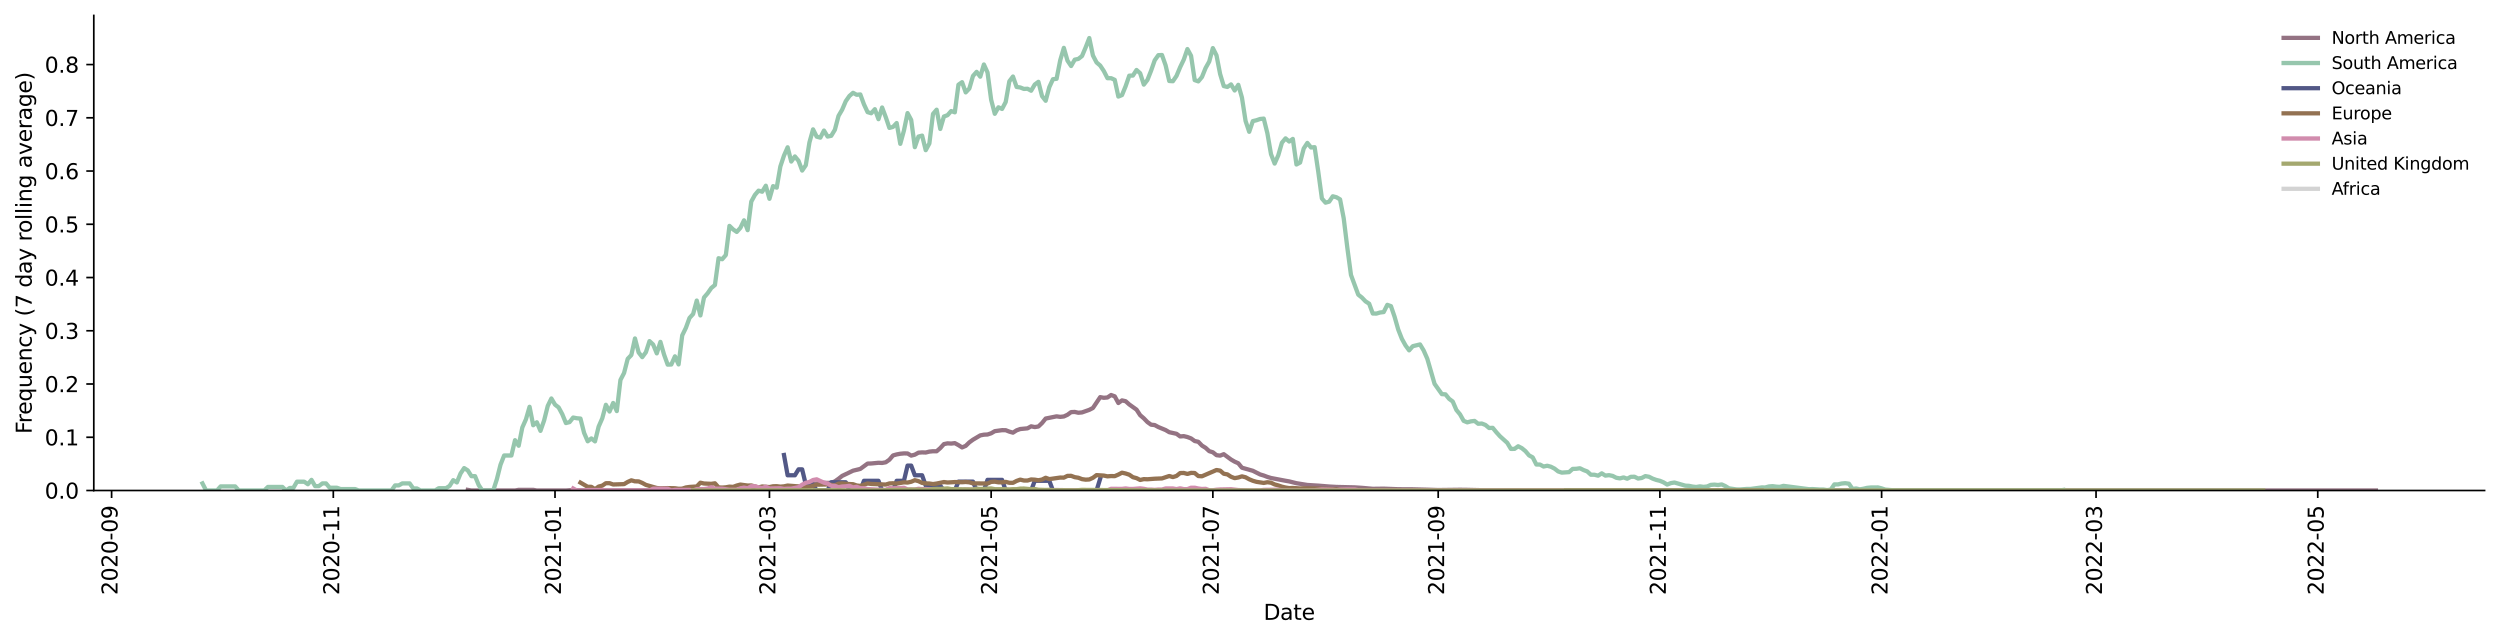 <?xml version="1.0" encoding="utf-8" standalone="no"?>
<!DOCTYPE svg PUBLIC "-//W3C//DTD SVG 1.1//EN"
  "http://www.w3.org/Graphics/SVG/1.1/DTD/svg11.dtd">
<svg xmlns:xlink="http://www.w3.org/1999/xlink" width="1166.981pt" height="298.621pt" viewBox="0 0 1166.981 298.621" xmlns="http://www.w3.org/2000/svg" version="1.1">
 <defs>
  <style type="text/css">*{stroke-linejoin: round; stroke-linecap: butt}</style>
 </defs>
 <g id="figure_1">
  <g id="patch_1">
   <path d="M 0 298.621 
L 1166.981 298.621 
L 1166.981 0 
L 0 0 
z
" style="fill: #ffffff"/>
  </g>
  <g id="axes_1">
   <g id="patch_2">
    <path d="M 43.781 228.96 
L 1159.781 228.96 
L 1159.781 7.2 
L 43.781 7.2 
z
" style="fill: #ffffff"/>
   </g>
   <g id="matplotlib.axis_1">
    <g id="xtick_1">
     <g id="line2d_1">
      <defs>
       <path id="md2ea50bc68" d="M 0 0 
L 0 3.5 
" style="stroke: #000000; stroke-width: 0.8"/>
      </defs>
      <g>
       <use xlink:href="#md2ea50bc68" x="52.094" y="228.96" style="stroke: #000000; stroke-width: 0.8"/>
      </g>
     </g>
     <g id="text_1">
      <!-- 2020-09 -->
      <g transform="translate(54.854 277.743)rotate(-90)scale(0.1 -0.1)">
       <defs>
        <path id="DejaVuSans-32" d="M 1228 531 
L 3431 531 
L 3431 0 
L 469 0 
L 469 531 
Q 828 903 1448 1529 
Q 2069 2156 2228 2338 
Q 2531 2678 2651 2914 
Q 2772 3150 2772 3378 
Q 2772 3750 2511 3984 
Q 2250 4219 1831 4219 
Q 1534 4219 1204 4116 
Q 875 4013 500 3803 
L 500 4441 
Q 881 4594 1212 4672 
Q 1544 4750 1819 4750 
Q 2544 4750 2975 4387 
Q 3406 4025 3406 3419 
Q 3406 3131 3298 2873 
Q 3191 2616 2906 2266 
Q 2828 2175 2409 1742 
Q 1991 1309 1228 531 
z
" transform="scale(0.016)"/>
        <path id="DejaVuSans-30" d="M 2034 4250 
Q 1547 4250 1301 3770 
Q 1056 3291 1056 2328 
Q 1056 1369 1301 889 
Q 1547 409 2034 409 
Q 2525 409 2770 889 
Q 3016 1369 3016 2328 
Q 3016 3291 2770 3770 
Q 2525 4250 2034 4250 
z
M 2034 4750 
Q 2819 4750 3233 4129 
Q 3647 3509 3647 2328 
Q 3647 1150 3233 529 
Q 2819 -91 2034 -91 
Q 1250 -91 836 529 
Q 422 1150 422 2328 
Q 422 3509 836 4129 
Q 1250 4750 2034 4750 
z
" transform="scale(0.016)"/>
        <path id="DejaVuSans-2d" d="M 313 2009 
L 1997 2009 
L 1997 1497 
L 313 1497 
L 313 2009 
z
" transform="scale(0.016)"/>
        <path id="DejaVuSans-39" d="M 703 97 
L 703 672 
Q 941 559 1184 500 
Q 1428 441 1663 441 
Q 2288 441 2617 861 
Q 2947 1281 2994 2138 
Q 2813 1869 2534 1725 
Q 2256 1581 1919 1581 
Q 1219 1581 811 2004 
Q 403 2428 403 3163 
Q 403 3881 828 4315 
Q 1253 4750 1959 4750 
Q 2769 4750 3195 4129 
Q 3622 3509 3622 2328 
Q 3622 1225 3098 567 
Q 2575 -91 1691 -91 
Q 1453 -91 1209 -44 
Q 966 3 703 97 
z
M 1959 2075 
Q 2384 2075 2632 2365 
Q 2881 2656 2881 3163 
Q 2881 3666 2632 3958 
Q 2384 4250 1959 4250 
Q 1534 4250 1286 3958 
Q 1038 3666 1038 3163 
Q 1038 2656 1286 2365 
Q 1534 2075 1959 2075 
z
" transform="scale(0.016)"/>
       </defs>
       <use xlink:href="#DejaVuSans-32"/>
       <use xlink:href="#DejaVuSans-30" x="63.623"/>
       <use xlink:href="#DejaVuSans-32" x="127.246"/>
       <use xlink:href="#DejaVuSans-30" x="190.869"/>
       <use xlink:href="#DejaVuSans-2d" x="254.492"/>
       <use xlink:href="#DejaVuSans-30" x="290.576"/>
       <use xlink:href="#DejaVuSans-39" x="354.199"/>
      </g>
     </g>
    </g>
    <g id="xtick_2">
     <g id="line2d_2">
      <g>
       <use xlink:href="#md2ea50bc68" x="155.585" y="228.96" style="stroke: #000000; stroke-width: 0.8"/>
      </g>
     </g>
     <g id="text_2">
      <!-- 2020-11 -->
      <g transform="translate(158.344 277.743)rotate(-90)scale(0.1 -0.1)">
       <defs>
        <path id="DejaVuSans-31" d="M 794 531 
L 1825 531 
L 1825 4091 
L 703 3866 
L 703 4441 
L 1819 4666 
L 2450 4666 
L 2450 531 
L 3481 531 
L 3481 0 
L 794 0 
L 794 531 
z
" transform="scale(0.016)"/>
       </defs>
       <use xlink:href="#DejaVuSans-32"/>
       <use xlink:href="#DejaVuSans-30" x="63.623"/>
       <use xlink:href="#DejaVuSans-32" x="127.246"/>
       <use xlink:href="#DejaVuSans-30" x="190.869"/>
       <use xlink:href="#DejaVuSans-2d" x="254.492"/>
       <use xlink:href="#DejaVuSans-31" x="290.576"/>
       <use xlink:href="#DejaVuSans-31" x="354.199"/>
      </g>
     </g>
    </g>
    <g id="xtick_3">
     <g id="line2d_3">
      <g>
       <use xlink:href="#md2ea50bc68" x="259.075" y="228.96" style="stroke: #000000; stroke-width: 0.8"/>
      </g>
     </g>
     <g id="text_3">
      <!-- 2021-01 -->
      <g transform="translate(261.835 277.743)rotate(-90)scale(0.1 -0.1)">
       <use xlink:href="#DejaVuSans-32"/>
       <use xlink:href="#DejaVuSans-30" x="63.623"/>
       <use xlink:href="#DejaVuSans-32" x="127.246"/>
       <use xlink:href="#DejaVuSans-31" x="190.869"/>
       <use xlink:href="#DejaVuSans-2d" x="254.492"/>
       <use xlink:href="#DejaVuSans-30" x="290.576"/>
       <use xlink:href="#DejaVuSans-31" x="354.199"/>
      </g>
     </g>
    </g>
    <g id="xtick_4">
     <g id="line2d_4">
      <g>
       <use xlink:href="#md2ea50bc68" x="359.173" y="228.96" style="stroke: #000000; stroke-width: 0.8"/>
      </g>
     </g>
     <g id="text_4">
      <!-- 2021-03 -->
      <g transform="translate(361.932 277.743)rotate(-90)scale(0.1 -0.1)">
       <defs>
        <path id="DejaVuSans-33" d="M 2597 2516 
Q 3050 2419 3304 2112 
Q 3559 1806 3559 1356 
Q 3559 666 3084 287 
Q 2609 -91 1734 -91 
Q 1441 -91 1130 -33 
Q 819 25 488 141 
L 488 750 
Q 750 597 1062 519 
Q 1375 441 1716 441 
Q 2309 441 2620 675 
Q 2931 909 2931 1356 
Q 2931 1769 2642 2001 
Q 2353 2234 1838 2234 
L 1294 2234 
L 1294 2753 
L 1863 2753 
Q 2328 2753 2575 2939 
Q 2822 3125 2822 3475 
Q 2822 3834 2567 4026 
Q 2313 4219 1838 4219 
Q 1578 4219 1281 4162 
Q 984 4106 628 3988 
L 628 4550 
Q 988 4650 1302 4700 
Q 1616 4750 1894 4750 
Q 2613 4750 3031 4423 
Q 3450 4097 3450 3541 
Q 3450 3153 3228 2886 
Q 3006 2619 2597 2516 
z
" transform="scale(0.016)"/>
       </defs>
       <use xlink:href="#DejaVuSans-32"/>
       <use xlink:href="#DejaVuSans-30" x="63.623"/>
       <use xlink:href="#DejaVuSans-32" x="127.246"/>
       <use xlink:href="#DejaVuSans-31" x="190.869"/>
       <use xlink:href="#DejaVuSans-2d" x="254.492"/>
       <use xlink:href="#DejaVuSans-30" x="290.576"/>
       <use xlink:href="#DejaVuSans-33" x="354.199"/>
      </g>
     </g>
    </g>
    <g id="xtick_5">
     <g id="line2d_5">
      <g>
       <use xlink:href="#md2ea50bc68" x="462.663" y="228.96" style="stroke: #000000; stroke-width: 0.8"/>
      </g>
     </g>
     <g id="text_5">
      <!-- 2021-05 -->
      <g transform="translate(465.422 277.743)rotate(-90)scale(0.1 -0.1)">
       <defs>
        <path id="DejaVuSans-35" d="M 691 4666 
L 3169 4666 
L 3169 4134 
L 1269 4134 
L 1269 2991 
Q 1406 3038 1543 3061 
Q 1681 3084 1819 3084 
Q 2600 3084 3056 2656 
Q 3513 2228 3513 1497 
Q 3513 744 3044 326 
Q 2575 -91 1722 -91 
Q 1428 -91 1123 -41 
Q 819 9 494 109 
L 494 744 
Q 775 591 1075 516 
Q 1375 441 1709 441 
Q 2250 441 2565 725 
Q 2881 1009 2881 1497 
Q 2881 1984 2565 2268 
Q 2250 2553 1709 2553 
Q 1456 2553 1204 2497 
Q 953 2441 691 2322 
L 691 4666 
z
" transform="scale(0.016)"/>
       </defs>
       <use xlink:href="#DejaVuSans-32"/>
       <use xlink:href="#DejaVuSans-30" x="63.623"/>
       <use xlink:href="#DejaVuSans-32" x="127.246"/>
       <use xlink:href="#DejaVuSans-31" x="190.869"/>
       <use xlink:href="#DejaVuSans-2d" x="254.492"/>
       <use xlink:href="#DejaVuSans-30" x="290.576"/>
       <use xlink:href="#DejaVuSans-35" x="354.199"/>
      </g>
     </g>
    </g>
    <g id="xtick_6">
     <g id="line2d_6">
      <g>
       <use xlink:href="#md2ea50bc68" x="566.153" y="228.96" style="stroke: #000000; stroke-width: 0.8"/>
      </g>
     </g>
     <g id="text_6">
      <!-- 2021-07 -->
      <g transform="translate(568.913 277.743)rotate(-90)scale(0.1 -0.1)">
       <defs>
        <path id="DejaVuSans-37" d="M 525 4666 
L 3525 4666 
L 3525 4397 
L 1831 0 
L 1172 0 
L 2766 4134 
L 525 4134 
L 525 4666 
z
" transform="scale(0.016)"/>
       </defs>
       <use xlink:href="#DejaVuSans-32"/>
       <use xlink:href="#DejaVuSans-30" x="63.623"/>
       <use xlink:href="#DejaVuSans-32" x="127.246"/>
       <use xlink:href="#DejaVuSans-31" x="190.869"/>
       <use xlink:href="#DejaVuSans-2d" x="254.492"/>
       <use xlink:href="#DejaVuSans-30" x="290.576"/>
       <use xlink:href="#DejaVuSans-37" x="354.199"/>
      </g>
     </g>
    </g>
    <g id="xtick_7">
     <g id="line2d_7">
      <g>
       <use xlink:href="#md2ea50bc68" x="671.34" y="228.96" style="stroke: #000000; stroke-width: 0.8"/>
      </g>
     </g>
     <g id="text_7">
      <!-- 2021-09 -->
      <g transform="translate(674.1 277.743)rotate(-90)scale(0.1 -0.1)">
       <use xlink:href="#DejaVuSans-32"/>
       <use xlink:href="#DejaVuSans-30" x="63.623"/>
       <use xlink:href="#DejaVuSans-32" x="127.246"/>
       <use xlink:href="#DejaVuSans-31" x="190.869"/>
       <use xlink:href="#DejaVuSans-2d" x="254.492"/>
       <use xlink:href="#DejaVuSans-30" x="290.576"/>
       <use xlink:href="#DejaVuSans-39" x="354.199"/>
      </g>
     </g>
    </g>
    <g id="xtick_8">
     <g id="line2d_8">
      <g>
       <use xlink:href="#md2ea50bc68" x="774.831" y="228.96" style="stroke: #000000; stroke-width: 0.8"/>
      </g>
     </g>
     <g id="text_8">
      <!-- 2021-11 -->
      <g transform="translate(777.59 277.743)rotate(-90)scale(0.1 -0.1)">
       <use xlink:href="#DejaVuSans-32"/>
       <use xlink:href="#DejaVuSans-30" x="63.623"/>
       <use xlink:href="#DejaVuSans-32" x="127.246"/>
       <use xlink:href="#DejaVuSans-31" x="190.869"/>
       <use xlink:href="#DejaVuSans-2d" x="254.492"/>
       <use xlink:href="#DejaVuSans-31" x="290.576"/>
       <use xlink:href="#DejaVuSans-31" x="354.199"/>
      </g>
     </g>
    </g>
    <g id="xtick_9">
     <g id="line2d_9">
      <g>
       <use xlink:href="#md2ea50bc68" x="878.321" y="228.96" style="stroke: #000000; stroke-width: 0.8"/>
      </g>
     </g>
     <g id="text_9">
      <!-- 2022-01 -->
      <g transform="translate(881.081 277.743)rotate(-90)scale(0.1 -0.1)">
       <use xlink:href="#DejaVuSans-32"/>
       <use xlink:href="#DejaVuSans-30" x="63.623"/>
       <use xlink:href="#DejaVuSans-32" x="127.246"/>
       <use xlink:href="#DejaVuSans-32" x="190.869"/>
       <use xlink:href="#DejaVuSans-2d" x="254.492"/>
       <use xlink:href="#DejaVuSans-30" x="290.576"/>
       <use xlink:href="#DejaVuSans-31" x="354.199"/>
      </g>
     </g>
    </g>
    <g id="xtick_10">
     <g id="line2d_10">
      <g>
       <use xlink:href="#md2ea50bc68" x="978.419" y="228.96" style="stroke: #000000; stroke-width: 0.8"/>
      </g>
     </g>
     <g id="text_10">
      <!-- 2022-03 -->
      <g transform="translate(981.178 277.743)rotate(-90)scale(0.1 -0.1)">
       <use xlink:href="#DejaVuSans-32"/>
       <use xlink:href="#DejaVuSans-30" x="63.623"/>
       <use xlink:href="#DejaVuSans-32" x="127.246"/>
       <use xlink:href="#DejaVuSans-32" x="190.869"/>
       <use xlink:href="#DejaVuSans-2d" x="254.492"/>
       <use xlink:href="#DejaVuSans-30" x="290.576"/>
       <use xlink:href="#DejaVuSans-33" x="354.199"/>
      </g>
     </g>
    </g>
    <g id="xtick_11">
     <g id="line2d_11">
      <g>
       <use xlink:href="#md2ea50bc68" x="1081.909" y="228.96" style="stroke: #000000; stroke-width: 0.8"/>
      </g>
     </g>
     <g id="text_11">
      <!-- 2022-05 -->
      <g transform="translate(1084.668 277.743)rotate(-90)scale(0.1 -0.1)">
       <use xlink:href="#DejaVuSans-32"/>
       <use xlink:href="#DejaVuSans-30" x="63.623"/>
       <use xlink:href="#DejaVuSans-32" x="127.246"/>
       <use xlink:href="#DejaVuSans-32" x="190.869"/>
       <use xlink:href="#DejaVuSans-2d" x="254.492"/>
       <use xlink:href="#DejaVuSans-30" x="290.576"/>
       <use xlink:href="#DejaVuSans-35" x="354.199"/>
      </g>
     </g>
    </g>
    <g id="text_12">
     <!-- Date -->
     <g transform="translate(589.83 289.341)scale(0.1 -0.1)">
      <defs>
       <path id="DejaVuSans-44" d="M 1259 4147 
L 1259 519 
L 2022 519 
Q 2988 519 3436 956 
Q 3884 1394 3884 2338 
Q 3884 3275 3436 3711 
Q 2988 4147 2022 4147 
L 1259 4147 
z
M 628 4666 
L 1925 4666 
Q 3281 4666 3915 4102 
Q 4550 3538 4550 2338 
Q 4550 1131 3912 565 
Q 3275 0 1925 0 
L 628 0 
L 628 4666 
z
" transform="scale(0.016)"/>
       <path id="DejaVuSans-61" d="M 2194 1759 
Q 1497 1759 1228 1600 
Q 959 1441 959 1056 
Q 959 750 1161 570 
Q 1363 391 1709 391 
Q 2188 391 2477 730 
Q 2766 1069 2766 1631 
L 2766 1759 
L 2194 1759 
z
M 3341 1997 
L 3341 0 
L 2766 0 
L 2766 531 
Q 2569 213 2275 61 
Q 1981 -91 1556 -91 
Q 1019 -91 701 211 
Q 384 513 384 1019 
Q 384 1609 779 1909 
Q 1175 2209 1959 2209 
L 2766 2209 
L 2766 2266 
Q 2766 2663 2505 2880 
Q 2244 3097 1772 3097 
Q 1472 3097 1187 3025 
Q 903 2953 641 2809 
L 641 3341 
Q 956 3463 1253 3523 
Q 1550 3584 1831 3584 
Q 2591 3584 2966 3190 
Q 3341 2797 3341 1997 
z
" transform="scale(0.016)"/>
       <path id="DejaVuSans-74" d="M 1172 4494 
L 1172 3500 
L 2356 3500 
L 2356 3053 
L 1172 3053 
L 1172 1153 
Q 1172 725 1289 603 
Q 1406 481 1766 481 
L 2356 481 
L 2356 0 
L 1766 0 
Q 1100 0 847 248 
Q 594 497 594 1153 
L 594 3053 
L 172 3053 
L 172 3500 
L 594 3500 
L 594 4494 
L 1172 4494 
z
" transform="scale(0.016)"/>
       <path id="DejaVuSans-65" d="M 3597 1894 
L 3597 1613 
L 953 1613 
Q 991 1019 1311 708 
Q 1631 397 2203 397 
Q 2534 397 2845 478 
Q 3156 559 3463 722 
L 3463 178 
Q 3153 47 2828 -22 
Q 2503 -91 2169 -91 
Q 1331 -91 842 396 
Q 353 884 353 1716 
Q 353 2575 817 3079 
Q 1281 3584 2069 3584 
Q 2775 3584 3186 3129 
Q 3597 2675 3597 1894 
z
M 3022 2063 
Q 3016 2534 2758 2815 
Q 2500 3097 2075 3097 
Q 1594 3097 1305 2825 
Q 1016 2553 972 2059 
L 3022 2063 
z
" transform="scale(0.016)"/>
      </defs>
      <use xlink:href="#DejaVuSans-44"/>
      <use xlink:href="#DejaVuSans-61" x="77.002"/>
      <use xlink:href="#DejaVuSans-74" x="138.281"/>
      <use xlink:href="#DejaVuSans-65" x="177.49"/>
     </g>
    </g>
   </g>
   <g id="matplotlib.axis_2">
    <g id="ytick_1">
     <g id="line2d_12">
      <defs>
       <path id="m220d09d795" d="M 0 0 
L -3.5 0 
" style="stroke: #000000; stroke-width: 0.8"/>
      </defs>
      <g>
       <use xlink:href="#m220d09d795" x="43.781" y="228.96" style="stroke: #000000; stroke-width: 0.8"/>
      </g>
     </g>
     <g id="text_13">
      <!-- 0.0 -->
      <g transform="translate(20.878 232.759)scale(0.1 -0.1)">
       <defs>
        <path id="DejaVuSans-2e" d="M 684 794 
L 1344 794 
L 1344 0 
L 684 0 
L 684 794 
z
" transform="scale(0.016)"/>
       </defs>
       <use xlink:href="#DejaVuSans-30"/>
       <use xlink:href="#DejaVuSans-2e" x="63.623"/>
       <use xlink:href="#DejaVuSans-30" x="95.41"/>
      </g>
     </g>
    </g>
    <g id="ytick_2">
     <g id="line2d_13">
      <g>
       <use xlink:href="#m220d09d795" x="43.781" y="204.107" style="stroke: #000000; stroke-width: 0.8"/>
      </g>
     </g>
     <g id="text_14">
      <!-- 0.1 -->
      <g transform="translate(20.878 207.906)scale(0.1 -0.1)">
       <use xlink:href="#DejaVuSans-30"/>
       <use xlink:href="#DejaVuSans-2e" x="63.623"/>
       <use xlink:href="#DejaVuSans-31" x="95.41"/>
      </g>
     </g>
    </g>
    <g id="ytick_3">
     <g id="line2d_14">
      <g>
       <use xlink:href="#m220d09d795" x="43.781" y="179.254" style="stroke: #000000; stroke-width: 0.8"/>
      </g>
     </g>
     <g id="text_15">
      <!-- 0.2 -->
      <g transform="translate(20.878 183.053)scale(0.1 -0.1)">
       <use xlink:href="#DejaVuSans-30"/>
       <use xlink:href="#DejaVuSans-2e" x="63.623"/>
       <use xlink:href="#DejaVuSans-32" x="95.41"/>
      </g>
     </g>
    </g>
    <g id="ytick_4">
     <g id="line2d_15">
      <g>
       <use xlink:href="#m220d09d795" x="43.781" y="154.401" style="stroke: #000000; stroke-width: 0.8"/>
      </g>
     </g>
     <g id="text_16">
      <!-- 0.3 -->
      <g transform="translate(20.878 158.2)scale(0.1 -0.1)">
       <use xlink:href="#DejaVuSans-30"/>
       <use xlink:href="#DejaVuSans-2e" x="63.623"/>
       <use xlink:href="#DejaVuSans-33" x="95.41"/>
      </g>
     </g>
    </g>
    <g id="ytick_5">
     <g id="line2d_16">
      <g>
       <use xlink:href="#m220d09d795" x="43.781" y="129.548" style="stroke: #000000; stroke-width: 0.8"/>
      </g>
     </g>
     <g id="text_17">
      <!-- 0.4 -->
      <g transform="translate(20.878 133.347)scale(0.1 -0.1)">
       <defs>
        <path id="DejaVuSans-34" d="M 2419 4116 
L 825 1625 
L 2419 1625 
L 2419 4116 
z
M 2253 4666 
L 3047 4666 
L 3047 1625 
L 3713 1625 
L 3713 1100 
L 3047 1100 
L 3047 0 
L 2419 0 
L 2419 1100 
L 313 1100 
L 313 1709 
L 2253 4666 
z
" transform="scale(0.016)"/>
       </defs>
       <use xlink:href="#DejaVuSans-30"/>
       <use xlink:href="#DejaVuSans-2e" x="63.623"/>
       <use xlink:href="#DejaVuSans-34" x="95.41"/>
      </g>
     </g>
    </g>
    <g id="ytick_6">
     <g id="line2d_17">
      <g>
       <use xlink:href="#m220d09d795" x="43.781" y="104.695" style="stroke: #000000; stroke-width: 0.8"/>
      </g>
     </g>
     <g id="text_18">
      <!-- 0.5 -->
      <g transform="translate(20.878 108.494)scale(0.1 -0.1)">
       <use xlink:href="#DejaVuSans-30"/>
       <use xlink:href="#DejaVuSans-2e" x="63.623"/>
       <use xlink:href="#DejaVuSans-35" x="95.41"/>
      </g>
     </g>
    </g>
    <g id="ytick_7">
     <g id="line2d_18">
      <g>
       <use xlink:href="#m220d09d795" x="43.781" y="79.841" style="stroke: #000000; stroke-width: 0.8"/>
      </g>
     </g>
     <g id="text_19">
      <!-- 0.6 -->
      <g transform="translate(20.878 83.641)scale(0.1 -0.1)">
       <defs>
        <path id="DejaVuSans-36" d="M 2113 2584 
Q 1688 2584 1439 2293 
Q 1191 2003 1191 1497 
Q 1191 994 1439 701 
Q 1688 409 2113 409 
Q 2538 409 2786 701 
Q 3034 994 3034 1497 
Q 3034 2003 2786 2293 
Q 2538 2584 2113 2584 
z
M 3366 4563 
L 3366 3988 
Q 3128 4100 2886 4159 
Q 2644 4219 2406 4219 
Q 1781 4219 1451 3797 
Q 1122 3375 1075 2522 
Q 1259 2794 1537 2939 
Q 1816 3084 2150 3084 
Q 2853 3084 3261 2657 
Q 3669 2231 3669 1497 
Q 3669 778 3244 343 
Q 2819 -91 2113 -91 
Q 1303 -91 875 529 
Q 447 1150 447 2328 
Q 447 3434 972 4092 
Q 1497 4750 2381 4750 
Q 2619 4750 2861 4703 
Q 3103 4656 3366 4563 
z
" transform="scale(0.016)"/>
       </defs>
       <use xlink:href="#DejaVuSans-30"/>
       <use xlink:href="#DejaVuSans-2e" x="63.623"/>
       <use xlink:href="#DejaVuSans-36" x="95.41"/>
      </g>
     </g>
    </g>
    <g id="ytick_8">
     <g id="line2d_19">
      <g>
       <use xlink:href="#m220d09d795" x="43.781" y="54.988" style="stroke: #000000; stroke-width: 0.8"/>
      </g>
     </g>
     <g id="text_20">
      <!-- 0.7 -->
      <g transform="translate(20.878 58.788)scale(0.1 -0.1)">
       <use xlink:href="#DejaVuSans-30"/>
       <use xlink:href="#DejaVuSans-2e" x="63.623"/>
       <use xlink:href="#DejaVuSans-37" x="95.41"/>
      </g>
     </g>
    </g>
    <g id="ytick_9">
     <g id="line2d_20">
      <g>
       <use xlink:href="#m220d09d795" x="43.781" y="30.135" style="stroke: #000000; stroke-width: 0.8"/>
      </g>
     </g>
     <g id="text_21">
      <!-- 0.8 -->
      <g transform="translate(20.878 33.935)scale(0.1 -0.1)">
       <defs>
        <path id="DejaVuSans-38" d="M 2034 2216 
Q 1584 2216 1326 1975 
Q 1069 1734 1069 1313 
Q 1069 891 1326 650 
Q 1584 409 2034 409 
Q 2484 409 2743 651 
Q 3003 894 3003 1313 
Q 3003 1734 2745 1975 
Q 2488 2216 2034 2216 
z
M 1403 2484 
Q 997 2584 770 2862 
Q 544 3141 544 3541 
Q 544 4100 942 4425 
Q 1341 4750 2034 4750 
Q 2731 4750 3128 4425 
Q 3525 4100 3525 3541 
Q 3525 3141 3298 2862 
Q 3072 2584 2669 2484 
Q 3125 2378 3379 2068 
Q 3634 1759 3634 1313 
Q 3634 634 3220 271 
Q 2806 -91 2034 -91 
Q 1263 -91 848 271 
Q 434 634 434 1313 
Q 434 1759 690 2068 
Q 947 2378 1403 2484 
z
M 1172 3481 
Q 1172 3119 1398 2916 
Q 1625 2713 2034 2713 
Q 2441 2713 2670 2916 
Q 2900 3119 2900 3481 
Q 2900 3844 2670 4047 
Q 2441 4250 2034 4250 
Q 1625 4250 1398 4047 
Q 1172 3844 1172 3481 
z
" transform="scale(0.016)"/>
       </defs>
       <use xlink:href="#DejaVuSans-30"/>
       <use xlink:href="#DejaVuSans-2e" x="63.623"/>
       <use xlink:href="#DejaVuSans-38" x="95.41"/>
      </g>
     </g>
    </g>
    <g id="text_22">
     <!-- Frequency (7 day rolling average) -->
     <g transform="translate(14.798 202.529)rotate(-90)scale(0.1 -0.1)">
      <defs>
       <path id="DejaVuSans-46" d="M 628 4666 
L 3309 4666 
L 3309 4134 
L 1259 4134 
L 1259 2759 
L 3109 2759 
L 3109 2228 
L 1259 2228 
L 1259 0 
L 628 0 
L 628 4666 
z
" transform="scale(0.016)"/>
       <path id="DejaVuSans-72" d="M 2631 2963 
Q 2534 3019 2420 3045 
Q 2306 3072 2169 3072 
Q 1681 3072 1420 2755 
Q 1159 2438 1159 1844 
L 1159 0 
L 581 0 
L 581 3500 
L 1159 3500 
L 1159 2956 
Q 1341 3275 1631 3429 
Q 1922 3584 2338 3584 
Q 2397 3584 2469 3576 
Q 2541 3569 2628 3553 
L 2631 2963 
z
" transform="scale(0.016)"/>
       <path id="DejaVuSans-71" d="M 947 1747 
Q 947 1113 1208 752 
Q 1469 391 1925 391 
Q 2381 391 2643 752 
Q 2906 1113 2906 1747 
Q 2906 2381 2643 2742 
Q 2381 3103 1925 3103 
Q 1469 3103 1208 2742 
Q 947 2381 947 1747 
z
M 2906 525 
Q 2725 213 2448 61 
Q 2172 -91 1784 -91 
Q 1150 -91 751 415 
Q 353 922 353 1747 
Q 353 2572 751 3078 
Q 1150 3584 1784 3584 
Q 2172 3584 2448 3432 
Q 2725 3281 2906 2969 
L 2906 3500 
L 3481 3500 
L 3481 -1331 
L 2906 -1331 
L 2906 525 
z
" transform="scale(0.016)"/>
       <path id="DejaVuSans-75" d="M 544 1381 
L 544 3500 
L 1119 3500 
L 1119 1403 
Q 1119 906 1312 657 
Q 1506 409 1894 409 
Q 2359 409 2629 706 
Q 2900 1003 2900 1516 
L 2900 3500 
L 3475 3500 
L 3475 0 
L 2900 0 
L 2900 538 
Q 2691 219 2414 64 
Q 2138 -91 1772 -91 
Q 1169 -91 856 284 
Q 544 659 544 1381 
z
M 1991 3584 
L 1991 3584 
z
" transform="scale(0.016)"/>
       <path id="DejaVuSans-6e" d="M 3513 2113 
L 3513 0 
L 2938 0 
L 2938 2094 
Q 2938 2591 2744 2837 
Q 2550 3084 2163 3084 
Q 1697 3084 1428 2787 
Q 1159 2491 1159 1978 
L 1159 0 
L 581 0 
L 581 3500 
L 1159 3500 
L 1159 2956 
Q 1366 3272 1645 3428 
Q 1925 3584 2291 3584 
Q 2894 3584 3203 3211 
Q 3513 2838 3513 2113 
z
" transform="scale(0.016)"/>
       <path id="DejaVuSans-63" d="M 3122 3366 
L 3122 2828 
Q 2878 2963 2633 3030 
Q 2388 3097 2138 3097 
Q 1578 3097 1268 2742 
Q 959 2388 959 1747 
Q 959 1106 1268 751 
Q 1578 397 2138 397 
Q 2388 397 2633 464 
Q 2878 531 3122 666 
L 3122 134 
Q 2881 22 2623 -34 
Q 2366 -91 2075 -91 
Q 1284 -91 818 406 
Q 353 903 353 1747 
Q 353 2603 823 3093 
Q 1294 3584 2113 3584 
Q 2378 3584 2631 3529 
Q 2884 3475 3122 3366 
z
" transform="scale(0.016)"/>
       <path id="DejaVuSans-79" d="M 2059 -325 
Q 1816 -950 1584 -1140 
Q 1353 -1331 966 -1331 
L 506 -1331 
L 506 -850 
L 844 -850 
Q 1081 -850 1212 -737 
Q 1344 -625 1503 -206 
L 1606 56 
L 191 3500 
L 800 3500 
L 1894 763 
L 2988 3500 
L 3597 3500 
L 2059 -325 
z
" transform="scale(0.016)"/>
       <path id="DejaVuSans-20" transform="scale(0.016)"/>
       <path id="DejaVuSans-28" d="M 1984 4856 
Q 1566 4138 1362 3434 
Q 1159 2731 1159 2009 
Q 1159 1288 1364 580 
Q 1569 -128 1984 -844 
L 1484 -844 
Q 1016 -109 783 600 
Q 550 1309 550 2009 
Q 550 2706 781 3412 
Q 1013 4119 1484 4856 
L 1984 4856 
z
" transform="scale(0.016)"/>
       <path id="DejaVuSans-64" d="M 2906 2969 
L 2906 4863 
L 3481 4863 
L 3481 0 
L 2906 0 
L 2906 525 
Q 2725 213 2448 61 
Q 2172 -91 1784 -91 
Q 1150 -91 751 415 
Q 353 922 353 1747 
Q 353 2572 751 3078 
Q 1150 3584 1784 3584 
Q 2172 3584 2448 3432 
Q 2725 3281 2906 2969 
z
M 947 1747 
Q 947 1113 1208 752 
Q 1469 391 1925 391 
Q 2381 391 2643 752 
Q 2906 1113 2906 1747 
Q 2906 2381 2643 2742 
Q 2381 3103 1925 3103 
Q 1469 3103 1208 2742 
Q 947 2381 947 1747 
z
" transform="scale(0.016)"/>
       <path id="DejaVuSans-6f" d="M 1959 3097 
Q 1497 3097 1228 2736 
Q 959 2375 959 1747 
Q 959 1119 1226 758 
Q 1494 397 1959 397 
Q 2419 397 2687 759 
Q 2956 1122 2956 1747 
Q 2956 2369 2687 2733 
Q 2419 3097 1959 3097 
z
M 1959 3584 
Q 2709 3584 3137 3096 
Q 3566 2609 3566 1747 
Q 3566 888 3137 398 
Q 2709 -91 1959 -91 
Q 1206 -91 779 398 
Q 353 888 353 1747 
Q 353 2609 779 3096 
Q 1206 3584 1959 3584 
z
" transform="scale(0.016)"/>
       <path id="DejaVuSans-6c" d="M 603 4863 
L 1178 4863 
L 1178 0 
L 603 0 
L 603 4863 
z
" transform="scale(0.016)"/>
       <path id="DejaVuSans-69" d="M 603 3500 
L 1178 3500 
L 1178 0 
L 603 0 
L 603 3500 
z
M 603 4863 
L 1178 4863 
L 1178 4134 
L 603 4134 
L 603 4863 
z
" transform="scale(0.016)"/>
       <path id="DejaVuSans-67" d="M 2906 1791 
Q 2906 2416 2648 2759 
Q 2391 3103 1925 3103 
Q 1463 3103 1205 2759 
Q 947 2416 947 1791 
Q 947 1169 1205 825 
Q 1463 481 1925 481 
Q 2391 481 2648 825 
Q 2906 1169 2906 1791 
z
M 3481 434 
Q 3481 -459 3084 -895 
Q 2688 -1331 1869 -1331 
Q 1566 -1331 1297 -1286 
Q 1028 -1241 775 -1147 
L 775 -588 
Q 1028 -725 1275 -790 
Q 1522 -856 1778 -856 
Q 2344 -856 2625 -561 
Q 2906 -266 2906 331 
L 2906 616 
Q 2728 306 2450 153 
Q 2172 0 1784 0 
Q 1141 0 747 490 
Q 353 981 353 1791 
Q 353 2603 747 3093 
Q 1141 3584 1784 3584 
Q 2172 3584 2450 3431 
Q 2728 3278 2906 2969 
L 2906 3500 
L 3481 3500 
L 3481 434 
z
" transform="scale(0.016)"/>
       <path id="DejaVuSans-76" d="M 191 3500 
L 800 3500 
L 1894 563 
L 2988 3500 
L 3597 3500 
L 2284 0 
L 1503 0 
L 191 3500 
z
" transform="scale(0.016)"/>
       <path id="DejaVuSans-29" d="M 513 4856 
L 1013 4856 
Q 1481 4119 1714 3412 
Q 1947 2706 1947 2009 
Q 1947 1309 1714 600 
Q 1481 -109 1013 -844 
L 513 -844 
Q 928 -128 1133 580 
Q 1338 1288 1338 2009 
Q 1338 2731 1133 3434 
Q 928 4138 513 4856 
z
" transform="scale(0.016)"/>
      </defs>
      <use xlink:href="#DejaVuSans-46"/>
      <use xlink:href="#DejaVuSans-72" x="50.27"/>
      <use xlink:href="#DejaVuSans-65" x="89.133"/>
      <use xlink:href="#DejaVuSans-71" x="150.656"/>
      <use xlink:href="#DejaVuSans-75" x="214.133"/>
      <use xlink:href="#DejaVuSans-65" x="277.512"/>
      <use xlink:href="#DejaVuSans-6e" x="339.035"/>
      <use xlink:href="#DejaVuSans-63" x="402.414"/>
      <use xlink:href="#DejaVuSans-79" x="457.395"/>
      <use xlink:href="#DejaVuSans-20" x="516.574"/>
      <use xlink:href="#DejaVuSans-28" x="548.361"/>
      <use xlink:href="#DejaVuSans-37" x="587.375"/>
      <use xlink:href="#DejaVuSans-20" x="650.998"/>
      <use xlink:href="#DejaVuSans-64" x="682.785"/>
      <use xlink:href="#DejaVuSans-61" x="746.262"/>
      <use xlink:href="#DejaVuSans-79" x="807.541"/>
      <use xlink:href="#DejaVuSans-20" x="866.721"/>
      <use xlink:href="#DejaVuSans-72" x="898.508"/>
      <use xlink:href="#DejaVuSans-6f" x="937.371"/>
      <use xlink:href="#DejaVuSans-6c" x="998.553"/>
      <use xlink:href="#DejaVuSans-6c" x="1026.336"/>
      <use xlink:href="#DejaVuSans-69" x="1054.119"/>
      <use xlink:href="#DejaVuSans-6e" x="1081.902"/>
      <use xlink:href="#DejaVuSans-67" x="1145.281"/>
      <use xlink:href="#DejaVuSans-20" x="1208.758"/>
      <use xlink:href="#DejaVuSans-61" x="1240.545"/>
      <use xlink:href="#DejaVuSans-76" x="1301.824"/>
      <use xlink:href="#DejaVuSans-65" x="1361.004"/>
      <use xlink:href="#DejaVuSans-72" x="1422.527"/>
      <use xlink:href="#DejaVuSans-61" x="1463.641"/>
      <use xlink:href="#DejaVuSans-67" x="1524.92"/>
      <use xlink:href="#DejaVuSans-65" x="1588.396"/>
      <use xlink:href="#DejaVuSans-29" x="1649.92"/>
     </g>
    </g>
   </g>
   <g id="line2d_21">
    <path d="M 218.358 228.673 
L 220.054 228.96 
L 240.413 228.96 
L 242.11 228.661 
L 248.896 228.661 
L 250.592 228.96 
L 264.165 228.96 
L 265.862 228.834 
L 282.827 228.932 
L 287.917 228.906 
L 294.703 228.923 
L 320.152 228.825 
L 325.241 228.741 
L 328.634 228.796 
L 333.724 228.839 
L 338.814 228.795 
L 345.6 228.853 
L 354.083 228.452 
L 359.173 228.436 
L 362.566 228.077 
L 372.745 227.321 
L 374.442 227.359 
L 377.835 226.362 
L 379.531 225.828 
L 381.228 225.701 
L 382.924 225.406 
L 384.621 225.351 
L 386.318 225.416 
L 388.014 225.361 
L 389.711 224.698 
L 391.407 223.494 
L 393.104 222.151 
L 398.194 219.713 
L 401.587 218.883 
L 404.98 216.396 
L 406.676 216.349 
L 410.069 216.02 
L 411.766 216.103 
L 413.463 215.787 
L 415.159 214.593 
L 416.856 212.598 
L 418.552 212.122 
L 420.249 211.805 
L 421.945 211.648 
L 423.642 211.67 
L 425.339 212.67 
L 427.035 212.237 
L 428.732 211.299 
L 430.428 211.172 
L 432.125 211.23 
L 433.821 210.81 
L 435.518 210.636 
L 437.215 210.643 
L 438.911 209.167 
L 440.608 207.306 
L 442.304 206.953 
L 444.001 207.054 
L 445.697 206.852 
L 447.394 207.773 
L 449.09 208.859 
L 450.787 208.131 
L 452.484 206.482 
L 454.18 205.249 
L 457.573 203.241 
L 459.27 202.905 
L 460.966 202.819 
L 462.663 202.26 
L 464.36 201.264 
L 467.753 200.798 
L 469.449 200.812 
L 471.146 201.479 
L 472.842 201.958 
L 474.539 200.876 
L 476.235 200.267 
L 479.629 199.944 
L 481.325 199.004 
L 483.022 199.349 
L 484.718 199.09 
L 486.415 197.468 
L 488.111 195.372 
L 493.201 194.35 
L 494.898 194.585 
L 496.594 194.4 
L 498.291 193.614 
L 499.987 192.373 
L 501.684 192.291 
L 503.381 192.668 
L 505.077 192.513 
L 508.47 191.318 
L 510.167 190.441 
L 513.56 185.384 
L 515.256 185.684 
L 516.953 185.541 
L 518.65 184.39 
L 520.346 185.006 
L 522.043 188.121 
L 523.739 186.902 
L 525.436 187.283 
L 527.132 188.794 
L 530.526 191.219 
L 532.222 193.804 
L 533.919 195.265 
L 535.615 197.017 
L 537.312 198.243 
L 539.008 198.417 
L 540.705 199.342 
L 544.098 200.747 
L 545.795 201.748 
L 549.188 202.495 
L 550.884 203.729 
L 552.581 203.586 
L 554.277 203.998 
L 555.974 204.645 
L 557.671 205.867 
L 559.367 206.225 
L 561.064 207.991 
L 562.76 209.041 
L 564.457 210.597 
L 566.153 211.119 
L 567.85 212.475 
L 569.547 212.683 
L 571.243 212.012 
L 574.636 214.506 
L 576.333 215.497 
L 578.029 216.249 
L 579.726 218.322 
L 584.816 219.762 
L 588.209 221.47 
L 589.905 221.967 
L 591.602 222.616 
L 593.298 223.13 
L 600.085 224.423 
L 601.781 224.713 
L 605.174 225.56 
L 610.264 226.378 
L 615.354 226.689 
L 620.443 227.106 
L 623.837 227.298 
L 627.23 227.377 
L 632.319 227.499 
L 635.713 227.72 
L 640.802 228.171 
L 645.892 228.103 
L 652.678 228.366 
L 659.464 228.404 
L 666.251 228.576 
L 671.34 228.739 
L 681.52 228.611 
L 684.913 228.654 
L 693.396 228.851 
L 739.203 228.91 
L 766.348 228.914 
L 776.527 228.936 
L 786.707 228.951 
L 827.424 228.957 
L 1109.054 228.953 
L 1109.054 228.953 
" clip-path="url(#p6aaa5c2a2a)" style="fill: none; stroke: #947383; stroke-width: 2; stroke-linecap: square"/>
   </g>
   <g id="line2d_22">
    <path d="M 94.509 225.646 
L 96.205 228.96 
L 101.295 228.96 
L 102.991 227.048 
L 109.778 227.048 
L 111.474 228.96 
L 123.35 228.96 
L 125.047 227.303 
L 131.833 227.303 
L 133.53 228.96 
L 135.226 227.777 
L 136.923 227.777 
L 138.619 224.853 
L 142.012 224.853 
L 143.709 226.036 
L 145.405 224.007 
L 147.102 226.931 
L 148.799 226.931 
L 150.495 225.657 
L 152.192 225.657 
L 153.888 227.685 
L 157.281 227.685 
L 158.978 228.297 
L 165.764 228.297 
L 167.461 228.96 
L 182.73 228.96 
L 184.426 226.593 
L 186.123 226.593 
L 187.82 225.637 
L 191.213 225.637 
L 192.909 228.004 
L 194.606 228.004 
L 196.302 228.96 
L 203.089 228.96 
L 204.785 227.902 
L 208.178 227.902 
L 209.875 226.822 
L 211.571 224.135 
L 213.268 225.193 
L 214.965 221.05 
L 216.661 218.501 
L 218.358 219.582 
L 220.054 222.269 
L 221.751 222.269 
L 223.447 226.411 
L 225.144 228.96 
L 230.234 228.96 
L 231.93 223.688 
L 233.627 216.948 
L 235.323 212.626 
L 238.716 212.626 
L 240.413 205.471 
L 242.11 208.069 
L 243.806 199.564 
L 245.503 195.74 
L 247.199 189.893 
L 248.896 198.496 
L 250.592 197.115 
L 252.289 201.116 
L 253.986 196.27 
L 255.682 189.494 
L 257.379 186.008 
L 259.075 188.868 
L 260.772 190.191 
L 262.468 193.338 
L 264.165 197.475 
L 265.862 197.033 
L 267.558 194.905 
L 269.255 195.233 
L 270.951 195.383 
L 272.648 202.061 
L 274.344 205.99 
L 276.041 204.658 
L 277.737 206.033 
L 279.434 199.15 
L 281.131 195.277 
L 282.827 188.966 
L 284.524 192.095 
L 286.22 188.104 
L 287.917 191.887 
L 289.613 177.387 
L 291.31 174.108 
L 293.007 167.5 
L 294.703 165.731 
L 296.4 157.995 
L 298.096 164.508 
L 299.793 166.708 
L 301.489 164.434 
L 303.186 159.232 
L 304.882 160.821 
L 306.579 164.951 
L 308.276 159.594 
L 309.972 165.506 
L 311.669 170.209 
L 313.365 170.142 
L 315.062 166.338 
L 316.758 170.103 
L 318.455 156.554 
L 320.152 153.08 
L 321.848 148.435 
L 323.545 146.575 
L 325.241 140.305 
L 326.938 147.243 
L 328.634 138.857 
L 330.331 136.885 
L 332.028 134.43 
L 333.724 133.036 
L 335.421 120.531 
L 337.117 121.004 
L 338.814 119.031 
L 340.51 105.446 
L 342.207 107.085 
L 343.903 108.257 
L 345.6 106.373 
L 347.297 102.853 
L 348.993 107.432 
L 350.69 94.097 
L 352.386 90.986 
L 354.083 88.997 
L 355.779 89.492 
L 357.476 86.702 
L 359.173 92.796 
L 360.869 86.888 
L 362.566 87.589 
L 364.262 77.718 
L 365.959 72.624 
L 367.655 68.755 
L 369.352 75.402 
L 371.049 73.026 
L 372.745 75.062 
L 374.442 79.616 
L 376.138 77.125 
L 377.835 66.508 
L 379.531 60.385 
L 381.228 63.793 
L 382.924 64.251 
L 384.621 60.946 
L 386.318 63.741 
L 388.014 63.397 
L 389.711 60.588 
L 391.407 54.114 
L 393.104 51.218 
L 394.8 47.232 
L 396.497 44.809 
L 398.194 43.329 
L 399.89 44.245 
L 401.587 44.081 
L 403.283 48.695 
L 404.98 52.339 
L 406.676 52.862 
L 408.373 50.975 
L 410.069 55.626 
L 411.766 50.175 
L 413.463 54.678 
L 415.159 59.706 
L 416.856 59.231 
L 418.552 57.433 
L 420.249 67.137 
L 421.945 60.958 
L 423.642 52.791 
L 425.339 55.991 
L 427.035 68.69 
L 428.732 63.755 
L 430.428 63.301 
L 432.125 70.101 
L 433.821 66.979 
L 435.518 53.173 
L 437.215 51.214 
L 438.911 60.189 
L 440.608 54.389 
L 442.304 53.771 
L 444.001 51.839 
L 445.697 52.432 
L 447.394 39.552 
L 449.09 38.359 
L 450.787 43.125 
L 452.484 41.324 
L 454.18 35.458 
L 455.877 33.547 
L 457.573 35.792 
L 459.27 30.103 
L 460.966 33.825 
L 462.663 46.578 
L 464.36 53.119 
L 466.056 50.089 
L 467.753 50.85 
L 469.449 47.618 
L 471.146 37.958 
L 472.842 35.728 
L 474.539 40.588 
L 476.235 40.827 
L 477.932 41.508 
L 479.629 41.42 
L 481.325 42.346 
L 483.022 39.454 
L 484.718 38.196 
L 486.415 44.873 
L 488.111 47.042 
L 489.808 40.683 
L 491.505 36.981 
L 493.201 36.788 
L 494.898 28.144 
L 496.594 22.349 
L 498.291 28.297 
L 499.987 30.817 
L 501.684 27.849 
L 503.381 27.49 
L 505.077 26.157 
L 506.774 22.129 
L 508.47 17.76 
L 510.167 25.896 
L 511.863 29.149 
L 513.56 30.599 
L 515.256 33.156 
L 516.953 36.487 
L 518.65 36.494 
L 520.346 37.268 
L 522.043 45.076 
L 523.739 44.379 
L 525.436 40.234 
L 527.132 35.319 
L 528.829 35.269 
L 530.526 32.672 
L 532.222 34.187 
L 533.919 39.493 
L 535.615 37.324 
L 537.312 33.017 
L 539.008 28.158 
L 540.705 25.758 
L 542.401 25.676 
L 544.098 30.498 
L 545.795 37.802 
L 547.491 37.921 
L 549.188 35.42 
L 550.884 31.359 
L 552.581 27.828 
L 554.277 22.907 
L 555.974 26.036 
L 557.671 37.395 
L 559.367 37.988 
L 561.064 35.948 
L 562.76 31.753 
L 564.457 28.734 
L 566.153 22.458 
L 567.85 25.831 
L 569.547 34.57 
L 571.243 40.177 
L 572.94 40.591 
L 574.636 39.406 
L 576.333 42.238 
L 578.029 39.597 
L 579.726 45.538 
L 581.422 56.466 
L 583.119 61.52 
L 584.816 56.53 
L 586.512 56.133 
L 588.209 55.544 
L 589.905 55.37 
L 591.602 62.215 
L 593.298 71.991 
L 594.995 76.356 
L 596.692 72.48 
L 598.388 66.612 
L 600.085 64.586 
L 601.781 66.059 
L 603.478 64.852 
L 605.174 76.782 
L 606.871 75.875 
L 608.568 69.311 
L 610.264 66.718 
L 611.961 68.84 
L 613.657 68.7 
L 615.354 80.164 
L 617.05 92.656 
L 618.747 94.6 
L 620.443 94.128 
L 622.14 91.627 
L 623.837 92.074 
L 625.533 93.072 
L 627.23 101.892 
L 628.926 115.687 
L 630.623 128.351 
L 634.016 137.537 
L 635.713 138.889 
L 637.409 140.664 
L 639.106 141.752 
L 640.802 146.346 
L 642.499 146.382 
L 644.195 145.875 
L 645.892 145.668 
L 647.588 142.3 
L 649.285 142.909 
L 650.982 147.869 
L 652.678 153.822 
L 654.375 158.149 
L 656.071 161.216 
L 657.768 163.536 
L 659.464 161.601 
L 662.858 160.774 
L 664.554 163.6 
L 666.251 167.455 
L 669.644 179.182 
L 673.037 183.971 
L 674.734 184.074 
L 676.43 186.164 
L 678.127 187.421 
L 679.823 191.364 
L 681.52 193.402 
L 683.216 196.439 
L 684.913 197.15 
L 686.609 196.688 
L 688.306 196.479 
L 690.003 197.815 
L 691.699 197.701 
L 693.396 198.368 
L 695.092 199.783 
L 696.789 199.708 
L 698.485 201.774 
L 700.182 203.647 
L 703.575 206.708 
L 705.272 209.548 
L 706.968 209.535 
L 708.665 208.314 
L 710.361 209.185 
L 712.058 210.576 
L 713.754 212.572 
L 715.451 213.493 
L 717.148 216.824 
L 718.844 216.846 
L 720.541 217.77 
L 722.237 217.409 
L 723.934 217.865 
L 725.63 218.734 
L 727.327 220.052 
L 729.024 220.617 
L 732.417 220.381 
L 734.113 218.882 
L 735.81 218.827 
L 737.506 218.578 
L 739.203 219.421 
L 740.9 220.057 
L 742.596 221.595 
L 744.293 221.609 
L 745.989 222.042 
L 747.686 220.952 
L 749.382 222.013 
L 751.079 221.8 
L 752.775 222.156 
L 754.472 223.022 
L 756.169 223.307 
L 757.865 222.858 
L 759.562 223.46 
L 761.258 222.582 
L 762.955 222.536 
L 764.651 223.38 
L 766.348 223.11 
L 768.045 222.238 
L 769.741 222.55 
L 771.438 223.414 
L 773.134 224.026 
L 774.831 224.438 
L 776.527 225.157 
L 778.224 226.194 
L 779.921 225.515 
L 781.617 225.236 
L 786.707 226.704 
L 788.403 226.789 
L 790.1 227.138 
L 791.796 227.328 
L 793.493 227.03 
L 795.19 227.27 
L 796.886 227.083 
L 798.583 226.34 
L 800.279 226.221 
L 801.976 226.402 
L 803.672 226.122 
L 805.369 226.901 
L 807.066 227.957 
L 810.459 228.454 
L 812.155 228.498 
L 815.548 228.222 
L 817.245 228.222 
L 822.335 227.526 
L 824.031 227.541 
L 825.728 227.072 
L 827.424 226.938 
L 829.121 227.164 
L 830.817 227.266 
L 832.514 226.797 
L 844.39 228.352 
L 846.087 228.292 
L 849.48 228.521 
L 851.176 228.521 
L 852.873 228.776 
L 854.569 228.558 
L 856.266 226.113 
L 857.962 226.113 
L 859.659 225.704 
L 861.356 225.55 
L 863.052 225.791 
L 864.749 228.236 
L 866.445 228.02 
L 868.142 228.43 
L 869.838 228.14 
L 871.535 227.73 
L 873.232 227.562 
L 876.625 227.531 
L 878.321 227.974 
L 880.018 228.546 
L 885.107 228.96 
L 961.453 228.96 
L 963.149 228.702 
L 963.149 228.702 
" clip-path="url(#p6aaa5c2a2a)" style="fill: none; stroke: #96c6ad; stroke-width: 2; stroke-linecap: square"/>
   </g>
   <g id="line2d_23">
    <path d="M 365.959 212.391 
L 367.655 221.859 
L 369.352 221.859 
L 371.049 221.859 
L 372.745 219.098 
L 374.442 219.098 
L 376.138 226.199 
L 377.835 226.199 
L 379.531 226.199 
L 381.228 228.96 
L 382.924 228.96 
L 384.621 228.96 
L 386.318 228.96 
L 388.014 225.136 
L 389.711 225.136 
L 391.407 225.136 
L 393.104 225.136 
L 394.8 225.136 
L 396.497 228.96 
L 398.194 228.96 
L 399.89 228.96 
L 401.587 228.96 
L 403.283 224.441 
L 404.98 224.441 
L 406.676 224.441 
L 408.373 224.441 
L 410.069 224.441 
L 411.766 228.96 
L 413.463 228.96 
L 415.159 228.96 
L 416.856 228.96 
L 418.552 224.441 
L 420.249 224.441 
L 421.945 224.441 
L 423.642 217.34 
L 425.339 217.34 
L 427.035 221.859 
L 428.732 221.859 
L 430.428 221.859 
L 432.125 226.701 
L 433.821 226.701 
L 435.518 226.701 
L 437.215 226.701 
L 438.911 226.701 
L 440.608 228.96 
L 442.304 228.96 
L 444.001 228.96 
L 445.697 228.96 
L 447.394 224.818 
L 449.09 224.818 
L 450.787 224.818 
L 452.484 224.818 
L 454.18 224.818 
L 455.877 228.96 
L 457.573 228.96 
L 459.27 228.96 
L 460.966 223.989 
L 462.663 223.989 
L 464.36 223.989 
L 466.056 223.989 
L 467.753 223.989 
L 469.449 228.96 
L 471.146 228.96 
L 472.842 228.96 
L 474.539 228.96 
L 476.235 228.96 
L 477.932 228.96 
L 479.629 228.96 
L 481.325 228.96 
L 483.022 224.441 
L 484.718 224.441 
L 486.415 224.441 
L 488.111 224.441 
L 489.808 224.441 
L 491.505 228.96 
L 493.201 228.96 
L 494.898 228.96 
L 496.594 228.96 
L 498.291 228.96 
L 499.987 228.96 
L 501.684 228.96 
L 503.381 228.96 
L 505.077 228.96 
L 506.774 228.96 
L 508.47 228.96 
L 510.167 228.96 
L 511.863 228.96 
L 513.56 223.437 
" clip-path="url(#p6aaa5c2a2a)" style="fill: none; stroke: #525886; stroke-width: 2; stroke-linecap: square"/>
   </g>
   <g id="line2d_24">
    <path d="M 270.951 225.276 
L 274.344 227.246 
L 276.041 227.246 
L 277.737 228.361 
L 279.434 227.134 
L 281.131 226.694 
L 282.827 225.551 
L 284.524 225.551 
L 286.22 226.15 
L 291.31 225.985 
L 293.007 224.964 
L 294.703 224.214 
L 296.4 224.69 
L 298.096 224.706 
L 299.793 225.415 
L 301.489 226.338 
L 306.579 227.796 
L 308.276 227.942 
L 311.669 227.842 
L 315.062 227.914 
L 316.758 228.159 
L 318.455 228.104 
L 320.152 227.548 
L 321.848 227.302 
L 325.241 227.086 
L 326.938 225.319 
L 328.634 225.698 
L 332.028 225.851 
L 333.724 225.6 
L 335.421 227.526 
L 337.117 227.597 
L 338.814 227.476 
L 340.51 227.157 
L 342.207 227.283 
L 343.903 226.643 
L 345.6 226.199 
L 348.993 226.648 
L 350.69 226.603 
L 354.083 227.543 
L 355.779 227.085 
L 359.173 227.366 
L 360.869 226.99 
L 362.566 226.95 
L 364.262 227.163 
L 365.959 227.025 
L 367.655 226.656 
L 376.138 227.316 
L 377.835 227.269 
L 381.228 226.253 
L 386.318 226.138 
L 388.014 226.311 
L 389.711 226.608 
L 391.407 225.768 
L 393.104 225.651 
L 396.497 225.948 
L 398.194 226.023 
L 399.89 226.62 
L 401.587 226.817 
L 404.98 225.695 
L 406.676 225.9 
L 413.463 226.188 
L 415.159 225.667 
L 416.856 225.583 
L 418.552 225.734 
L 421.945 225.152 
L 423.642 225.25 
L 425.339 224.882 
L 427.035 224.152 
L 428.732 224.596 
L 430.428 225.419 
L 432.125 225.64 
L 433.821 225.697 
L 435.518 225.959 
L 437.215 225.718 
L 440.608 225.013 
L 442.304 225.227 
L 445.697 225.024 
L 449.09 225.102 
L 450.787 224.989 
L 452.484 225.145 
L 454.18 225.626 
L 460.966 225.707 
L 462.663 224.948 
L 464.36 224.838 
L 466.056 225.145 
L 467.753 225.161 
L 469.449 224.939 
L 471.146 225.354 
L 472.842 225.383 
L 474.539 224.496 
L 476.235 223.884 
L 477.932 224.295 
L 479.629 224.308 
L 481.325 223.806 
L 483.022 223.904 
L 484.718 224.184 
L 486.415 223.851 
L 488.111 223.016 
L 489.808 223.644 
L 494.898 222.922 
L 496.594 222.961 
L 498.291 222.134 
L 499.987 222.112 
L 501.684 222.741 
L 503.381 223.012 
L 505.077 223.655 
L 506.774 223.9 
L 508.47 223.808 
L 510.167 223.038 
L 511.863 221.778 
L 515.256 222 
L 516.953 222.351 
L 518.65 222.22 
L 520.346 222.265 
L 522.043 221.534 
L 523.739 220.649 
L 525.436 221.022 
L 527.132 221.582 
L 528.829 222.744 
L 530.526 223.191 
L 532.222 224.042 
L 533.919 223.654 
L 535.615 223.718 
L 539.008 223.46 
L 542.401 223.322 
L 545.795 222.197 
L 547.491 222.7 
L 549.188 222.168 
L 550.884 220.821 
L 552.581 220.773 
L 554.277 221.233 
L 555.974 220.739 
L 557.671 220.795 
L 559.367 222.217 
L 561.064 222.32 
L 567.85 219.396 
L 569.547 219.675 
L 571.243 221.14 
L 572.94 221.44 
L 574.636 222.549 
L 576.333 223.187 
L 578.029 222.889 
L 579.726 222.359 
L 581.422 222.788 
L 583.119 223.714 
L 584.816 224.422 
L 586.512 224.913 
L 589.905 225.428 
L 591.602 225.1 
L 593.298 225.326 
L 594.995 226.129 
L 596.692 226.594 
L 598.388 227.176 
L 600.085 227.579 
L 601.781 227.845 
L 603.478 227.779 
L 606.871 227.999 
L 608.568 227.914 
L 611.961 228.004 
L 615.354 228.007 
L 617.05 228.152 
L 620.443 228.271 
L 623.837 228.441 
L 628.926 228.627 
L 635.713 228.738 
L 681.52 228.849 
L 688.306 228.895 
L 700.182 228.934 
L 701.879 228.803 
L 708.665 228.791 
L 710.361 228.936 
L 822.335 228.957 
L 822.335 228.957 
" clip-path="url(#p6aaa5c2a2a)" style="fill: none; stroke: #937252; stroke-width: 2; stroke-linecap: square"/>
   </g>
   <g id="line2d_25">
    <path d="M 267.558 228.022 
L 269.255 228.96 
L 272.648 228.96 
L 274.344 228.726 
L 281.131 228.726 
L 282.827 228.96 
L 303.186 228.96 
L 304.882 228.115 
L 311.669 228.115 
L 313.365 228.96 
L 315.062 228.676 
L 321.848 228.676 
L 323.545 228.96 
L 325.241 228.297 
L 328.634 228.297 
L 330.331 228.033 
L 332.028 227.455 
L 333.724 228.118 
L 337.117 228.118 
L 340.51 228.622 
L 343.903 228.622 
L 345.6 227.959 
L 347.297 227.614 
L 348.993 227.952 
L 350.69 226.948 
L 352.386 226.948 
L 354.083 227.502 
L 355.779 227.847 
L 357.476 227.193 
L 359.173 228.02 
L 364.262 227.91 
L 365.959 228.232 
L 367.655 228.105 
L 369.352 228.105 
L 372.745 227.415 
L 374.442 226.236 
L 376.138 225.37 
L 377.835 224.968 
L 379.531 224.057 
L 381.228 223.743 
L 384.621 225.312 
L 386.318 225.714 
L 388.014 226.761 
L 389.711 226.783 
L 391.407 227.448 
L 393.104 227.106 
L 394.8 227.009 
L 396.497 226.767 
L 398.194 227.519 
L 399.89 227.242 
L 401.587 227.877 
L 403.283 227.89 
L 404.98 228.298 
L 411.766 228.632 
L 413.463 228.632 
L 415.159 227.838 
L 416.856 227.918 
L 420.249 227.829 
L 421.945 227.677 
L 423.642 228.469 
L 427.035 228.531 
L 428.732 228.158 
L 430.428 228.31 
L 432.125 228.271 
L 433.821 228.387 
L 435.518 228.344 
L 437.215 228.782 
L 438.911 228.618 
L 442.304 228.711 
L 447.394 228.797 
L 449.09 228.765 
L 450.787 228.566 
L 462.663 228.586 
L 464.36 228.728 
L 472.842 228.64 
L 476.235 228.813 
L 481.325 228.96 
L 484.718 228.887 
L 493.201 228.733 
L 498.291 228.81 
L 506.774 228.914 
L 516.953 228.903 
L 518.65 228.155 
L 523.739 228.211 
L 525.436 227.995 
L 527.132 228.243 
L 528.829 228.243 
L 532.222 227.964 
L 533.919 228.18 
L 535.615 228.53 
L 537.312 228.53 
L 539.008 228.667 
L 540.705 228.509 
L 542.401 228.509 
L 544.098 228.021 
L 547.491 228.021 
L 549.188 228.321 
L 550.884 227.946 
L 552.581 228.324 
L 554.277 228.324 
L 555.974 227.659 
L 557.671 227.659 
L 559.367 228.033 
L 561.064 228.255 
L 562.76 228.171 
L 564.457 228.836 
L 566.153 228.836 
L 567.85 228.594 
L 569.547 228.466 
L 574.636 228.358 
L 578.029 228.752 
L 583.119 228.944 
L 588.209 228.925 
L 589.905 228.666 
L 596.692 228.565 
L 598.388 228.824 
L 600.085 228.808 
L 603.478 228.908 
L 608.568 228.934 
L 611.961 228.851 
L 613.657 228.81 
L 617.05 228.442 
L 620.443 228.524 
L 622.14 228.592 
L 623.837 228.811 
L 625.533 228.538 
L 628.926 228.441 
L 632.319 228.441 
L 634.016 228.823 
L 639.106 228.9 
L 729.024 228.895 
L 729.024 228.895 
" clip-path="url(#p6aaa5c2a2a)" style="fill: none; stroke: #d18cad; stroke-width: 2; stroke-linecap: square"/>
   </g>
   <g id="line2d_26">
    <path d="M 323.545 228.906 
L 328.634 228.96 
L 371.049 228.858 
L 388.014 228.811 
L 396.497 228.932 
L 404.98 228.91 
L 410.069 228.885 
L 420.249 228.619 
L 421.945 228.679 
L 425.339 228.526 
L 433.821 228.645 
L 435.518 228.296 
L 437.215 228.208 
L 438.911 228.236 
L 442.304 227.993 
L 444.001 228.317 
L 454.18 228.499 
L 455.877 228.123 
L 457.573 228.281 
L 462.663 228.009 
L 464.36 228.343 
L 469.449 228.359 
L 471.146 228.504 
L 472.842 228.352 
L 474.539 228.35 
L 476.235 228.085 
L 477.932 228.056 
L 481.325 228.368 
L 483.022 228.275 
L 484.718 228.606 
L 488.111 228.715 
L 489.808 228.657 
L 491.505 228.807 
L 499.987 228.858 
L 501.684 228.918 
L 505.077 228.672 
L 532.222 228.884 
L 535.615 228.832 
L 540.705 228.894 
L 544.098 228.946 
L 1056.46 228.939 
L 1056.46 228.939 
" clip-path="url(#p6aaa5c2a2a)" style="fill: none; stroke: #a4a86f; stroke-width: 2; stroke-linecap: square"/>
   </g>
   <g id="line2d_27">
    <path clip-path="url(#p6aaa5c2a2a)" style="fill: none; stroke: #d3d3d3; stroke-width: 2; stroke-linecap: square"/>
   </g>
   <g id="patch_3">
    <path d="M 43.781 228.96 
L 43.781 7.2 
" style="fill: none; stroke: #000000; stroke-width: 0.8; stroke-linejoin: miter; stroke-linecap: square"/>
   </g>
   <g id="patch_4">
    <path d="M 43.781 228.96 
L 1159.781 228.96 
" style="fill: none; stroke: #000000; stroke-width: 0.8; stroke-linejoin: miter; stroke-linecap: square"/>
   </g>
   <g id="legend_1">
    <g id="line2d_28">
     <path d="M 1065.97 17.679 
L 1073.97 17.679 
L 1081.97 17.679 
" style="fill: none; stroke: #947383; stroke-width: 2; stroke-linecap: square"/>
    </g>
    <g id="text_23">
     <!-- North America -->
     <g transform="translate(1088.37 20.479)scale(0.08 -0.08)">
      <defs>
       <path id="DejaVuSans-4e" d="M 628 4666 
L 1478 4666 
L 3547 763 
L 3547 4666 
L 4159 4666 
L 4159 0 
L 3309 0 
L 1241 3903 
L 1241 0 
L 628 0 
L 628 4666 
z
" transform="scale(0.016)"/>
       <path id="DejaVuSans-68" d="M 3513 2113 
L 3513 0 
L 2938 0 
L 2938 2094 
Q 2938 2591 2744 2837 
Q 2550 3084 2163 3084 
Q 1697 3084 1428 2787 
Q 1159 2491 1159 1978 
L 1159 0 
L 581 0 
L 581 4863 
L 1159 4863 
L 1159 2956 
Q 1366 3272 1645 3428 
Q 1925 3584 2291 3584 
Q 2894 3584 3203 3211 
Q 3513 2838 3513 2113 
z
" transform="scale(0.016)"/>
       <path id="DejaVuSans-41" d="M 2188 4044 
L 1331 1722 
L 3047 1722 
L 2188 4044 
z
M 1831 4666 
L 2547 4666 
L 4325 0 
L 3669 0 
L 3244 1197 
L 1141 1197 
L 716 0 
L 50 0 
L 1831 4666 
z
" transform="scale(0.016)"/>
       <path id="DejaVuSans-6d" d="M 3328 2828 
Q 3544 3216 3844 3400 
Q 4144 3584 4550 3584 
Q 5097 3584 5394 3201 
Q 5691 2819 5691 2113 
L 5691 0 
L 5113 0 
L 5113 2094 
Q 5113 2597 4934 2840 
Q 4756 3084 4391 3084 
Q 3944 3084 3684 2787 
Q 3425 2491 3425 1978 
L 3425 0 
L 2847 0 
L 2847 2094 
Q 2847 2600 2669 2842 
Q 2491 3084 2119 3084 
Q 1678 3084 1418 2786 
Q 1159 2488 1159 1978 
L 1159 0 
L 581 0 
L 581 3500 
L 1159 3500 
L 1159 2956 
Q 1356 3278 1631 3431 
Q 1906 3584 2284 3584 
Q 2666 3584 2933 3390 
Q 3200 3197 3328 2828 
z
" transform="scale(0.016)"/>
      </defs>
      <use xlink:href="#DejaVuSans-4e"/>
      <use xlink:href="#DejaVuSans-6f" x="74.805"/>
      <use xlink:href="#DejaVuSans-72" x="135.986"/>
      <use xlink:href="#DejaVuSans-74" x="177.1"/>
      <use xlink:href="#DejaVuSans-68" x="216.309"/>
      <use xlink:href="#DejaVuSans-20" x="279.688"/>
      <use xlink:href="#DejaVuSans-41" x="311.475"/>
      <use xlink:href="#DejaVuSans-6d" x="379.883"/>
      <use xlink:href="#DejaVuSans-65" x="477.295"/>
      <use xlink:href="#DejaVuSans-72" x="538.818"/>
      <use xlink:href="#DejaVuSans-69" x="579.932"/>
      <use xlink:href="#DejaVuSans-63" x="607.715"/>
      <use xlink:href="#DejaVuSans-61" x="662.695"/>
     </g>
    </g>
    <g id="line2d_29">
     <path d="M 1065.97 29.421 
L 1073.97 29.421 
L 1081.97 29.421 
" style="fill: none; stroke: #96c6ad; stroke-width: 2; stroke-linecap: square"/>
    </g>
    <g id="text_24">
     <!-- South America -->
     <g transform="translate(1088.37 32.221)scale(0.08 -0.08)">
      <defs>
       <path id="DejaVuSans-53" d="M 3425 4513 
L 3425 3897 
Q 3066 4069 2747 4153 
Q 2428 4238 2131 4238 
Q 1616 4238 1336 4038 
Q 1056 3838 1056 3469 
Q 1056 3159 1242 3001 
Q 1428 2844 1947 2747 
L 2328 2669 
Q 3034 2534 3370 2195 
Q 3706 1856 3706 1288 
Q 3706 609 3251 259 
Q 2797 -91 1919 -91 
Q 1588 -91 1214 -16 
Q 841 59 441 206 
L 441 856 
Q 825 641 1194 531 
Q 1563 422 1919 422 
Q 2459 422 2753 634 
Q 3047 847 3047 1241 
Q 3047 1584 2836 1778 
Q 2625 1972 2144 2069 
L 1759 2144 
Q 1053 2284 737 2584 
Q 422 2884 422 3419 
Q 422 4038 858 4394 
Q 1294 4750 2059 4750 
Q 2388 4750 2728 4690 
Q 3069 4631 3425 4513 
z
" transform="scale(0.016)"/>
      </defs>
      <use xlink:href="#DejaVuSans-53"/>
      <use xlink:href="#DejaVuSans-6f" x="63.477"/>
      <use xlink:href="#DejaVuSans-75" x="124.658"/>
      <use xlink:href="#DejaVuSans-74" x="188.037"/>
      <use xlink:href="#DejaVuSans-68" x="227.246"/>
      <use xlink:href="#DejaVuSans-20" x="290.625"/>
      <use xlink:href="#DejaVuSans-41" x="322.412"/>
      <use xlink:href="#DejaVuSans-6d" x="390.82"/>
      <use xlink:href="#DejaVuSans-65" x="488.232"/>
      <use xlink:href="#DejaVuSans-72" x="549.756"/>
      <use xlink:href="#DejaVuSans-69" x="590.869"/>
      <use xlink:href="#DejaVuSans-63" x="618.652"/>
      <use xlink:href="#DejaVuSans-61" x="673.633"/>
     </g>
    </g>
    <g id="line2d_30">
     <path d="M 1065.97 41.164 
L 1073.97 41.164 
L 1081.97 41.164 
" style="fill: none; stroke: #525886; stroke-width: 2; stroke-linecap: square"/>
    </g>
    <g id="text_25">
     <!-- Oceania -->
     <g transform="translate(1088.37 43.964)scale(0.08 -0.08)">
      <defs>
       <path id="DejaVuSans-4f" d="M 2522 4238 
Q 1834 4238 1429 3725 
Q 1025 3213 1025 2328 
Q 1025 1447 1429 934 
Q 1834 422 2522 422 
Q 3209 422 3611 934 
Q 4013 1447 4013 2328 
Q 4013 3213 3611 3725 
Q 3209 4238 2522 4238 
z
M 2522 4750 
Q 3503 4750 4090 4092 
Q 4678 3434 4678 2328 
Q 4678 1225 4090 567 
Q 3503 -91 2522 -91 
Q 1538 -91 948 565 
Q 359 1222 359 2328 
Q 359 3434 948 4092 
Q 1538 4750 2522 4750 
z
" transform="scale(0.016)"/>
      </defs>
      <use xlink:href="#DejaVuSans-4f"/>
      <use xlink:href="#DejaVuSans-63" x="78.711"/>
      <use xlink:href="#DejaVuSans-65" x="133.691"/>
      <use xlink:href="#DejaVuSans-61" x="195.215"/>
      <use xlink:href="#DejaVuSans-6e" x="256.494"/>
      <use xlink:href="#DejaVuSans-69" x="319.873"/>
      <use xlink:href="#DejaVuSans-61" x="347.656"/>
     </g>
    </g>
    <g id="line2d_31">
     <path d="M 1065.97 52.906 
L 1073.97 52.906 
L 1081.97 52.906 
" style="fill: none; stroke: #937252; stroke-width: 2; stroke-linecap: square"/>
    </g>
    <g id="text_26">
     <!-- Europe -->
     <g transform="translate(1088.37 55.706)scale(0.08 -0.08)">
      <defs>
       <path id="DejaVuSans-45" d="M 628 4666 
L 3578 4666 
L 3578 4134 
L 1259 4134 
L 1259 2753 
L 3481 2753 
L 3481 2222 
L 1259 2222 
L 1259 531 
L 3634 531 
L 3634 0 
L 628 0 
L 628 4666 
z
" transform="scale(0.016)"/>
       <path id="DejaVuSans-70" d="M 1159 525 
L 1159 -1331 
L 581 -1331 
L 581 3500 
L 1159 3500 
L 1159 2969 
Q 1341 3281 1617 3432 
Q 1894 3584 2278 3584 
Q 2916 3584 3314 3078 
Q 3713 2572 3713 1747 
Q 3713 922 3314 415 
Q 2916 -91 2278 -91 
Q 1894 -91 1617 61 
Q 1341 213 1159 525 
z
M 3116 1747 
Q 3116 2381 2855 2742 
Q 2594 3103 2138 3103 
Q 1681 3103 1420 2742 
Q 1159 2381 1159 1747 
Q 1159 1113 1420 752 
Q 1681 391 2138 391 
Q 2594 391 2855 752 
Q 3116 1113 3116 1747 
z
" transform="scale(0.016)"/>
      </defs>
      <use xlink:href="#DejaVuSans-45"/>
      <use xlink:href="#DejaVuSans-75" x="63.184"/>
      <use xlink:href="#DejaVuSans-72" x="126.562"/>
      <use xlink:href="#DejaVuSans-6f" x="165.426"/>
      <use xlink:href="#DejaVuSans-70" x="226.607"/>
      <use xlink:href="#DejaVuSans-65" x="290.084"/>
     </g>
    </g>
    <g id="line2d_32">
     <path d="M 1065.97 64.649 
L 1073.97 64.649 
L 1081.97 64.649 
" style="fill: none; stroke: #d18cad; stroke-width: 2; stroke-linecap: square"/>
    </g>
    <g id="text_27">
     <!-- Asia -->
     <g transform="translate(1088.37 67.449)scale(0.08 -0.08)">
      <defs>
       <path id="DejaVuSans-73" d="M 2834 3397 
L 2834 2853 
Q 2591 2978 2328 3040 
Q 2066 3103 1784 3103 
Q 1356 3103 1142 2972 
Q 928 2841 928 2578 
Q 928 2378 1081 2264 
Q 1234 2150 1697 2047 
L 1894 2003 
Q 2506 1872 2764 1633 
Q 3022 1394 3022 966 
Q 3022 478 2636 193 
Q 2250 -91 1575 -91 
Q 1294 -91 989 -36 
Q 684 19 347 128 
L 347 722 
Q 666 556 975 473 
Q 1284 391 1588 391 
Q 1994 391 2212 530 
Q 2431 669 2431 922 
Q 2431 1156 2273 1281 
Q 2116 1406 1581 1522 
L 1381 1569 
Q 847 1681 609 1914 
Q 372 2147 372 2553 
Q 372 3047 722 3315 
Q 1072 3584 1716 3584 
Q 2034 3584 2315 3537 
Q 2597 3491 2834 3397 
z
" transform="scale(0.016)"/>
      </defs>
      <use xlink:href="#DejaVuSans-41"/>
      <use xlink:href="#DejaVuSans-73" x="68.408"/>
      <use xlink:href="#DejaVuSans-69" x="120.508"/>
      <use xlink:href="#DejaVuSans-61" x="148.291"/>
     </g>
    </g>
    <g id="line2d_33">
     <path d="M 1065.97 76.391 
L 1073.97 76.391 
L 1081.97 76.391 
" style="fill: none; stroke: #a4a86f; stroke-width: 2; stroke-linecap: square"/>
    </g>
    <g id="text_28">
     <!-- United Kingdom -->
     <g transform="translate(1088.37 79.191)scale(0.08 -0.08)">
      <defs>
       <path id="DejaVuSans-55" d="M 556 4666 
L 1191 4666 
L 1191 1831 
Q 1191 1081 1462 751 
Q 1734 422 2344 422 
Q 2950 422 3222 751 
Q 3494 1081 3494 1831 
L 3494 4666 
L 4128 4666 
L 4128 1753 
Q 4128 841 3676 375 
Q 3225 -91 2344 -91 
Q 1459 -91 1007 375 
Q 556 841 556 1753 
L 556 4666 
z
" transform="scale(0.016)"/>
       <path id="DejaVuSans-4b" d="M 628 4666 
L 1259 4666 
L 1259 2694 
L 3353 4666 
L 4166 4666 
L 1850 2491 
L 4331 0 
L 3500 0 
L 1259 2247 
L 1259 0 
L 628 0 
L 628 4666 
z
" transform="scale(0.016)"/>
      </defs>
      <use xlink:href="#DejaVuSans-55"/>
      <use xlink:href="#DejaVuSans-6e" x="73.193"/>
      <use xlink:href="#DejaVuSans-69" x="136.572"/>
      <use xlink:href="#DejaVuSans-74" x="164.355"/>
      <use xlink:href="#DejaVuSans-65" x="203.564"/>
      <use xlink:href="#DejaVuSans-64" x="265.088"/>
      <use xlink:href="#DejaVuSans-20" x="328.564"/>
      <use xlink:href="#DejaVuSans-4b" x="360.352"/>
      <use xlink:href="#DejaVuSans-69" x="425.928"/>
      <use xlink:href="#DejaVuSans-6e" x="453.711"/>
      <use xlink:href="#DejaVuSans-67" x="517.09"/>
      <use xlink:href="#DejaVuSans-64" x="580.566"/>
      <use xlink:href="#DejaVuSans-6f" x="644.043"/>
      <use xlink:href="#DejaVuSans-6d" x="705.225"/>
     </g>
    </g>
    <g id="line2d_34">
     <path d="M 1065.97 88.134 
L 1073.97 88.134 
L 1081.97 88.134 
" style="fill: none; stroke: #d3d3d3; stroke-width: 2; stroke-linecap: square"/>
    </g>
    <g id="text_29">
     <!-- Africa -->
     <g transform="translate(1088.37 90.934)scale(0.08 -0.08)">
      <defs>
       <path id="DejaVuSans-66" d="M 2375 4863 
L 2375 4384 
L 1825 4384 
Q 1516 4384 1395 4259 
Q 1275 4134 1275 3809 
L 1275 3500 
L 2222 3500 
L 2222 3053 
L 1275 3053 
L 1275 0 
L 697 0 
L 697 3053 
L 147 3053 
L 147 3500 
L 697 3500 
L 697 3744 
Q 697 4328 969 4595 
Q 1241 4863 1831 4863 
L 2375 4863 
z
" transform="scale(0.016)"/>
      </defs>
      <use xlink:href="#DejaVuSans-41"/>
      <use xlink:href="#DejaVuSans-66" x="64.783"/>
      <use xlink:href="#DejaVuSans-72" x="99.988"/>
      <use xlink:href="#DejaVuSans-69" x="141.102"/>
      <use xlink:href="#DejaVuSans-63" x="168.885"/>
      <use xlink:href="#DejaVuSans-61" x="223.865"/>
     </g>
    </g>
   </g>
  </g>
 </g>
 <defs>
  <clipPath id="p6aaa5c2a2a">
   <rect x="43.781" y="7.2" width="1116" height="221.76"/>
  </clipPath>
 </defs>
</svg>
